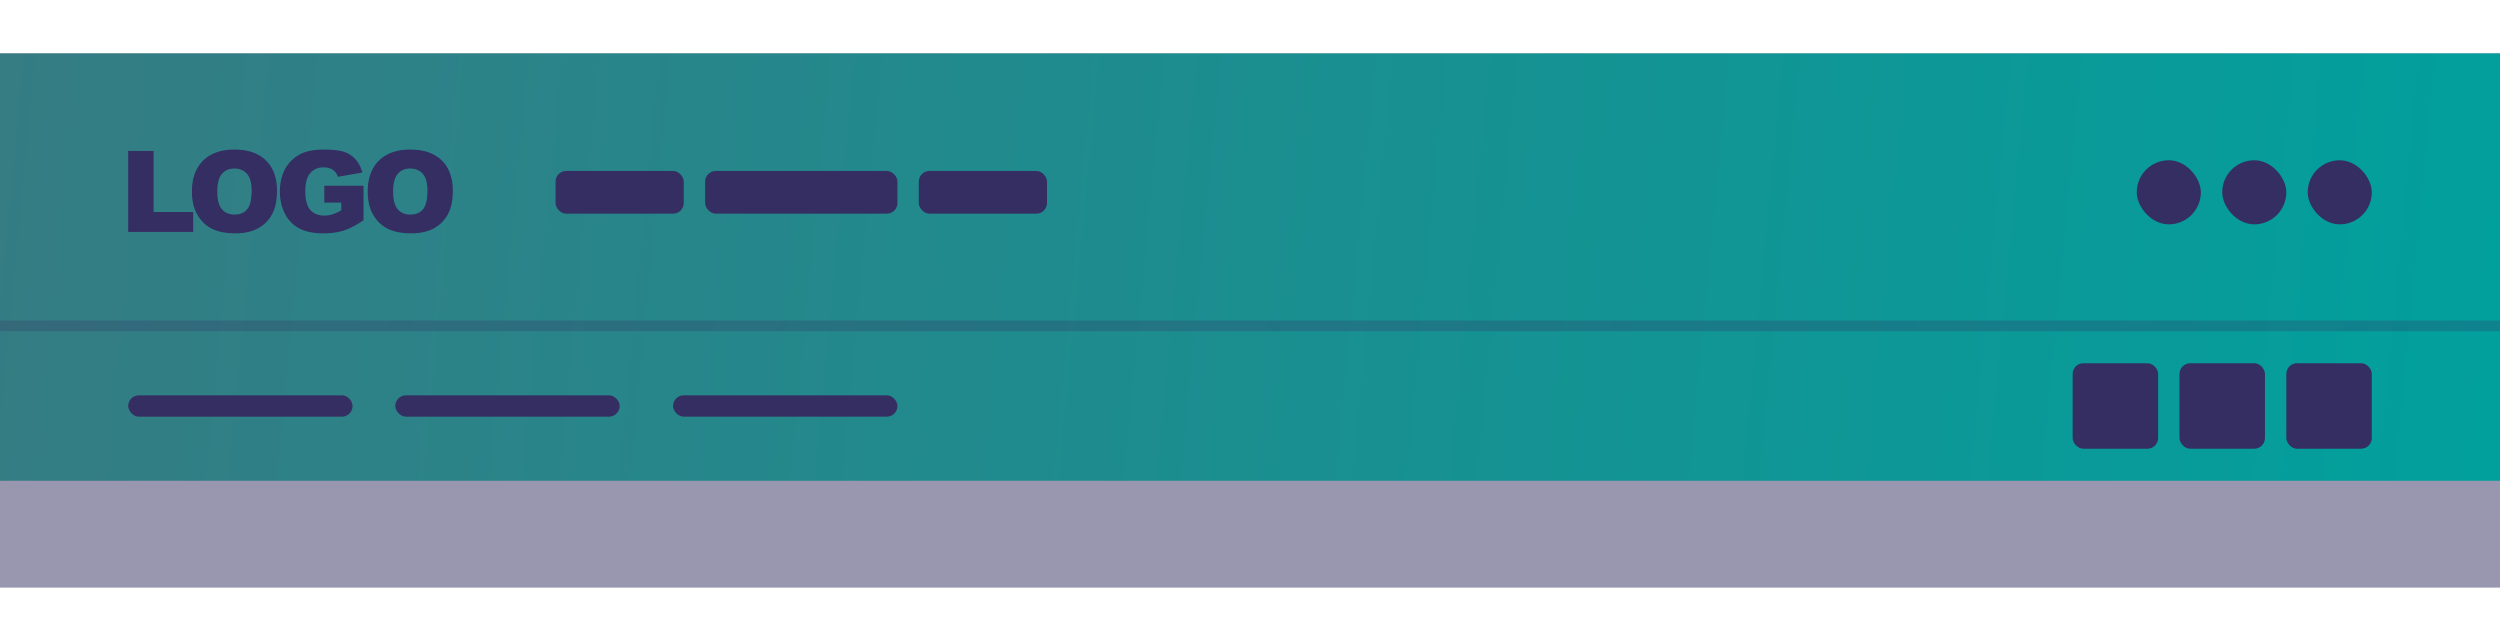 <svg width="234" height="60" viewBox="0 0 234 60" xmlns="http://www.w3.org/2000/svg"><path fill="#342E62" fill-opacity=".5" d="M0 5h234v50H0z"/><path fill="url(#header_preview_sales_one__a)" d="M0 5h234v40H0z"/><rect x="12" y="37" width="21" height="2" rx="1" fill="#342E62"/><rect x="37" y="37" width="21" height="2" rx="1" fill="#342E62"/><rect x="63" y="37" width="21" height="2" rx="1" fill="#342E62"/><path d="M18.082 21.708v-1.865h-3.708v-5.714H12v7.58l6.082-.001Zm3.945.13c.852 0 1.565-.158 2.136-.473a3.21 3.21 0 0 0 1.31-1.324c.303-.567.454-1.293.454-2.179 0-1.22-.346-2.169-1.038-2.846-.692-.677-1.677-1.016-2.957-1.016-1.247 0-2.22.345-2.92 1.034-.699.69-1.048 1.653-1.048 2.89 0 .886.176 1.624.53 2.213.352.59.813 1.02 1.38 1.292.569.273 1.286.409 2.153.409Zm-.079-1.753c-.496 0-.889-.167-1.177-.501-.288-.335-.432-.884-.432-1.65 0-.772.145-1.325.435-1.66.29-.333.674-.5 1.153-.5.5 0 .896.164 1.188.493.291.33.437.85.437 1.564 0 .848-.14 1.436-.42 1.763-.279.327-.674.491-1.184.491Zm8.291 1.753c.741 0 1.381-.085 1.921-.256.54-.17 1.162-.492 1.864-.964v-3.232h-3.67v1.577h1.589v.714c-.26.16-.539.29-.828.388a2.52 2.52 0 0 1-.76.113c-.56 0-.996-.176-1.309-.527-.312-.352-.469-.938-.469-1.758 0-.772.155-1.336.464-1.693.31-.357.724-.535 1.245-.535.35 0 .637.076.863.227.225.152.385.37.48.657l2.29-.403c-.14-.49-.348-.894-.626-1.213a2.476 2.476 0 0 0-1.049-.705c-.42-.152-1.056-.228-1.905-.228-.881 0-1.582.122-2.103.367-.64.293-1.173.78-1.52 1.393-.346.612-.519 1.332-.519 2.159 0 .786.158 1.482.474 2.089a3.17 3.17 0 0 0 1.337 1.37c.575.306 1.319.46 2.231.46Zm8.244 0c.853 0 1.565-.158 2.136-.473a3.21 3.21 0 0 0 1.31-1.324c.303-.567.454-1.293.454-2.179 0-1.22-.346-2.169-1.038-2.846-.692-.677-1.677-1.016-2.957-1.016-1.247 0-2.22.345-2.92 1.034-.699.69-1.048 1.653-1.048 2.89 0 .886.176 1.624.53 2.213.352.59.813 1.02 1.38 1.292.569.273 1.286.409 2.153.409Zm-.079-1.753c-.496 0-.888-.167-1.177-.501-.288-.335-.432-.884-.432-1.65 0-.772.145-1.325.435-1.66.29-.333.674-.5 1.153-.5.5 0 .896.164 1.188.493.292.33.437.85.437 1.564 0 .848-.14 1.436-.419 1.763-.28.327-.675.491-1.185.491Z" fill="#342E62"/><rect x="52" y="16" width="12" height="4" rx="1" fill="#342E62"/><rect x="66" y="16" width="18" height="4" rx="1" fill="#342E62"/><rect x="86" y="16" width="12" height="4" rx="1" fill="#342E62"/><rect x="200" y="15" width="6" height="6" rx="3" fill="#342E62"/><rect x="208" y="15" width="6" height="6" rx="3" fill="#342E62"/><rect x="216" y="15" width="6" height="6" rx="3" fill="#342E62"/><rect x="204" y="34" width="8" height="8" rx="1" fill="#342E62"/><rect x="194" y="34" width="8" height="8" rx="1" fill="#342E62"/><rect x="214" y="34" width="8" height="8" rx="1" fill="#342E62"/><path fill="#342E62" fill-opacity=".25" d="M0 30h234v1H0z"/><defs><linearGradient id="header_preview_sales_one__a" x1="0" y1="5" x2="235.667" y2="27.66" gradientUnits="userSpaceOnUse"><stop stop-color="#357C83"/><stop offset="1" stop-color="#01A09D"/></linearGradient></defs></svg>
